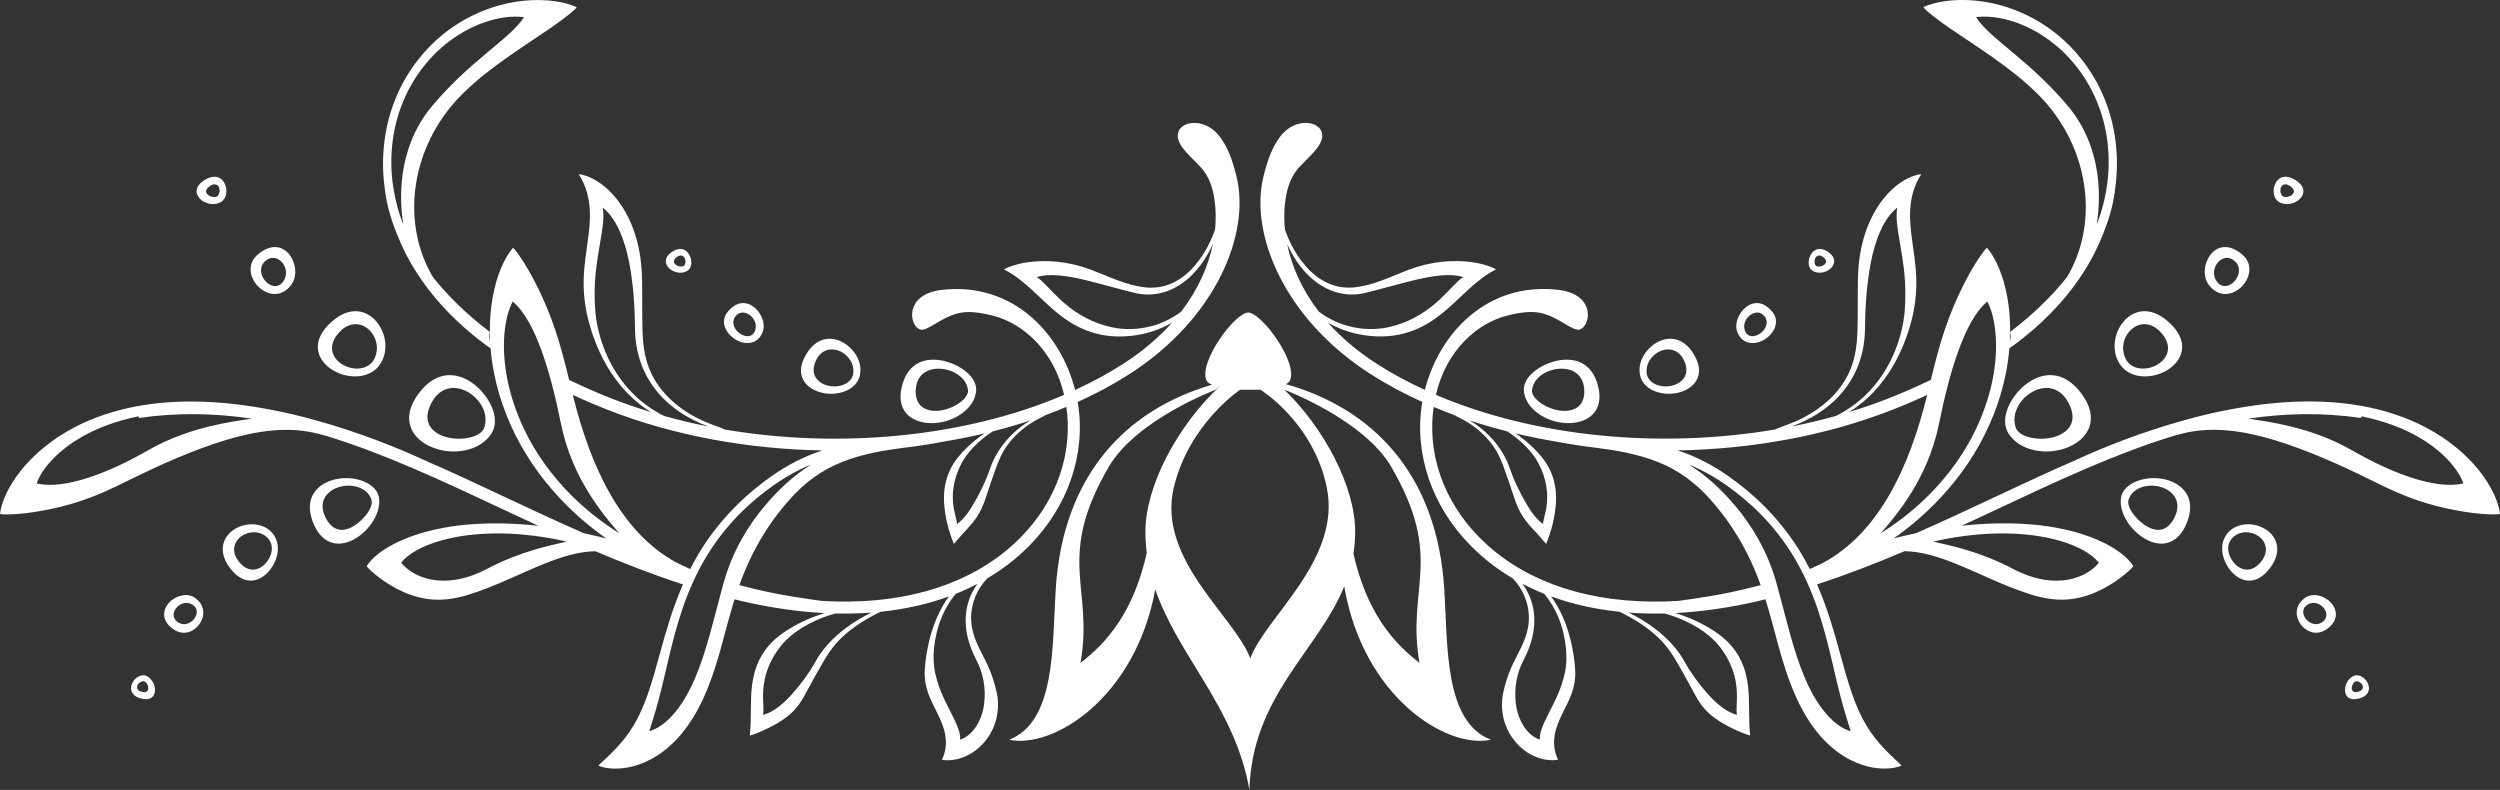 <svg version="1.1" id="图层_1" x="0px" y="0px" width="330.316px" height="104.371px" viewBox="0 0 330.316 104.371" enable-background="new 0 0 330.316 104.371" xml:space="preserve" xmlns="http://www.w3.org/2000/svg" xmlns:xlink="http://www.w3.org/1999/xlink" xmlns:xml="http://www.w3.org/XML/1998/namespace">
  <rect x="0" y="0" width="330.316" height="104.371" fill="#333333" stroke="none"/>
  <path fill="#FFFFFF" d="M190.826,77.839c-0.961-15.403-9.645-23.902-20.932-27.089c0.246-0.108,0.432-0.25,0.523-0.433
	c1.176-2.353-3.729-9.022-5.492-9.022c-1.766,0-6.668,6.67-5.492,9.022c0.115,0.228,0.375,0.393,0.721,0.51
	c-11.155,3.246-19.708,11.731-20.664,27.012c-0.473,7.579,0,17.529-6.161,19.898c5.802,1.242,16.674-5.484,19.313-19.866
	c3.053,8.905,10.561,15.626,12.434,26.5c0.379-12.47,9.039-18.312,12.533-26.896c2.512,14.649,13.523,21.517,19.377,20.262
	C190.826,95.368,191.299,85.418,190.826,77.839z M151.518,73.059c-1.738,7.727-5.172,11.792-8.754,14.521
	c1.767-10-3.335-13.727,3.726-25.886c3.632-6.254,14.124-10.197,14.124-10.197l0.543-0.473c0.009,0.001,0.018,0.003,0.025,0.003
	c-5.492,5.087-9.844,13.09-9.844,19.23C151.338,71.223,151.404,72.152,151.518,73.059z M165.195,86.993
	c-2.022-5.491-12.347-13.104-10.111-22.553c1.998-8.434,8.764-12.944,8.764-12.944h2.696c0,0,7.011,4.313,8.763,12.944
	C177.24,73.956,167.217,81.502,165.195,86.993z M187.553,87.579c-3.568-2.714-6.986-6.759-8.729-14.419
	c0.146-0.928,0.232-1.89,0.232-2.903c0-5.953-4.093-13.66-9.349-18.76c0.032,0.012,10.494,3.953,14.121,10.197
	C190.888,73.853,185.789,77.579,187.553,87.579z M285.525,63.241c-1.268-0.188-2.596,0.012-3.592,0.511
	c-1.002,0.499-1.662,1.283-1.722,2.216c-0.077,1.181,0.38,2.304,1.054,3.248c0.678,0.944,1.577,1.715,2.523,2.172
	c0.948,0.453,1.955,0.598,2.889,0.238c0.93-0.362,1.807-1.227,2.375-2.851c0.566-1.62,0.354-2.908-0.359-3.845
	C287.986,63.996,286.793,63.422,285.525,63.241z M287.219,68.539c-1.049,1.926-2.572,1.687-3.861,0.819
	c-1.273-0.873-2.41-2.406-2.115-3.338c0.515-1.621,2.61-2.194,4.306-1.66C287.252,64.887,288.381,66.437,287.219,68.539z
	 M299.082,69.782c-1.697-0.916-4.02-0.617-5.021,1.018c-1.019,1.674-0.193,3.823,1.049,5.008c1.257,1.171,3.129,1.506,4.852-0.796
	C301.682,72.699,300.784,70.687,299.082,69.782z M298.729,74.238c-1.202,1.479-2.559,1.159-3.43,0.279
	c-0.861-0.886-1.328-2.396-0.363-3.423c0.944-1,2.475-0.963,3.478-0.252C299.419,71.551,299.838,72.868,298.729,74.238z
	 M304.57,78.981c-1.445,1.017-1.304,2.495-0.609,3.479c0.703,0.981,2.04,1.598,3.373,0.726c1.663-1.097,1.547-2.555,0.664-3.529
	C307.126,78.676,305.565,78.28,304.57,78.981z M306.775,82.24c-0.783,0.493-1.631,0.126-2.098-0.455
	c-0.461-0.581-0.578-1.41,0.224-1.903c0.761-0.466,1.642-0.149,2.122,0.442C307.509,80.913,307.561,81.745,306.775,82.24z
	 M310.959,89.311c-0.813,0.396-1.193,1.338-1.111,2.058c0.084,0.718,0.658,1.269,1.924,0.899c1.265-0.371,1.426-1.294,1.061-2.03
	C312.471,89.492,311.604,88.996,310.959,89.311z M311.479,91.424c-1.22,0.259-0.725-1.428-0.119-1.412
	C312.158,90.047,312.719,91.176,311.479,91.424z M267.627,50.812c-2.064,1.646-3.457,4.552-2.258,6.452
	c1.512,2.393,5.141,2.947,7.837,1.842c2.702-1.083,4.288-3.727,1.847-7.047C272.609,48.726,269.707,49.183,267.627,50.812z
	 M270.996,57.835c-1.967,0.409-4.23-0.165-4.637-1.269c-0.703-1.91,0.559-3.907,2.209-4.812c1.65-0.898,3.786-0.747,4.941,1.891
	C274.557,56.062,272.956,57.433,270.996,57.835z M280.076,48.096c1.274,1.973,4.2,2.048,6.225,0.835
	c2.029-1.201,3.031-3.587,0.598-6.039c-2.43-2.454-4.705-2.062-6.096-0.65C279.422,43.657,278.822,46.16,280.076,48.096z
	 M281.779,43.386c1.049-0.808,2.604-0.871,3.93,0.769c1.445,1.781,0.577,3.397-0.863,4.128c-1.437,0.738-3.372,0.555-4.046-0.993
	C280.14,45.778,280.729,44.195,281.779,43.386z M296.176,37.88c1.152-1.14,1.545-3.022,0.082-4.253
	c-1.828-1.542-3.349-1.074-4.199,0.033c-0.854,1.103-1.082,2.882-0.182,4.033C293.18,39.364,295.03,39.024,296.176,37.88z
	 M295.328,34.552c1.611,1.563-1.053,4.501-2.416,2.663C291.648,35.515,293.731,33.009,295.328,34.552z M301.082,26.666
	c1.867,1.145,4.891-1.243,2.175-2.893C300.564,22.133,299.639,25.772,301.082,26.666z M302.723,24.688
	c1.182,0.947-0.832,1.752-1.236,1.122C300.973,25.021,301.545,23.748,302.723,24.688z M327.611,62.239
	c-1.636-2.082-4.094-4.194-7.102-5.764c-2.542-1.347-5.432-2.278-8.316-2.814l0.001-0.005c-0.03-0.006-0.059-0.007-0.089-0.011
	c-0.486-0.091-0.973-0.17-1.456-0.235c-3.392-0.471-6.683-0.432-9.558-0.199c-1.813,0.144-3.881,0.417-6.053,0.818
	c-2.326,0.417-4.623,0.969-6.906,1.625c-2.544,0.72-5.043,1.551-7.316,2.4c-2.488,0.938-4.713,1.874-6.477,2.695
	c-3.629,1.572-7.264,3.28-10.947,5.011c-3.354,1.576-6.754,3.161-10.211,4.678c-0.645,0.136-1.298,0.284-1.955,0.444
	c-0.34,0.083-0.68,0.17-1.02,0.259c1.262-0.892,2.416-1.802,3.414-2.688c2.548-2.229,5.127-5.094,7.166-8.428
	c2.054-3.322,3.539-7.087,4.252-10.749c0.219-1.104,0.361-2.191,0.451-3.258c0.225-0.156,0.449-0.309,0.676-0.477
	c3.27-2.4,6.596-5.643,9.029-9.427c1.125-1.708,2.027-3.524,2.727-5.329c0.902-2.209,1.395-4.279,1.578-6.106
	c0.005-0.036,0.014-0.076,0.016-0.111c0.451-3.519,0.124-7.65-1.436-11.473c-1.516-3.826-4.258-7.217-7.455-9.43
	c-3.191-2.245-6.717-3.322-9.653-3.587c-2.958-0.273-5.345,0.188-6.829,0.851c-0.148,0.089,1.627,1.59,4.465,3.464
	c1.411,0.957,3.052,2.03,4.834,3.291c1.783,1.278,3.727,2.69,5.862,4.811c3.479,3.487,5.647,7.98,6.167,12.729
	c0.429,3.909-0.316,7.946-2.36,11.383c-1.912,2.408-4.38,4.863-7.516,7.247c0.013-1.668-0.127-3.244-0.39-4.66
	c-0.531-2.896-1.551-5.137-2.648-6.438c-0.115-0.118-1.701,1.985-3.268,5.177c-0.797,1.604-1.604,3.472-2.336,5.647
	c-0.645,1.899-1.211,4.026-1.834,6.608c-1.793,0.867-3.702,1.709-5.754,2.511c-1.645,0.644-3.33,1.218-5.042,1.742
	c0.784-0.497,1.563-1.071,2.292-1.732c1.125-1.013,2.132-2.208,2.951-3.459c1.652-2.511,2.561-5.138,3.082-7.242
	c0.996-4.249,0.414-7.127,0.038-9.946c-0.196-1.408-0.378-2.803-0.3-4.303c0.083-1.487,0.421-3.123,1.449-4.725
	c0.026-0.033-0.441-0.014-1.238,0.301c-0.795,0.31-1.926,0.96-3.041,2.125c-1.117,1.153-2.18,2.805-2.904,4.766
	c-0.734,1.965-1.128,4.206-1.17,6.617c-0.069,3.94,0.051,6.101-0.151,8.359c-0.108,1.114-0.302,2.236-0.792,3.484
	c-0.494,1.239-1.296,2.63-2.764,4.031c-1.137,1.077-2.255,1.793-3.2,2.311c-0.949,0.513-1.739,0.832-2.353,1.063
	c-0.877,0.327-1.395,0.489-1.637,0.649c-15.35,2.614-31.887,0.979-44.865-4.572c1.375-5.902,5.457-9.472,9.438-10.473
	c1.812-0.453,3.276-0.616,4.513-0.321c2.453,0.585,4.174,2.53,5.136,2.135c1.427-0.591,1.981-4.671-2.97-5.222
	c-9.32-1.036-15.643,5.684-17.573,13.233c-2.245-1.033-4.38-2.183-6.364-3.458c-2.624-1.687-4.746-3.528-6.443-5.436
	c1.197,0.7,2.482,1.184,3.697,1.461c1.283,0.294,2.488,0.387,3.547,0.365c2.125-0.05,3.773-0.598,5.137-1.272
	c1.363-0.684,2.449-1.523,3.447-2.396c0.998-0.874,1.906-1.793,2.896-2.684c1-0.882,2.047-1.771,3.455-2.494
	c0.092-0.052-1.537-0.876-3.979-1.057c-1.214-0.103-2.61-0.074-4.081,0.167c-1.475,0.238-3.01,0.7-4.635,1.402
	c-2.672,1.114-4.239,1.666-6.049,1.859c-0.896,0.075-1.848,0.022-2.92-0.356c-1.062-0.378-2.254-1.102-3.402-2.396
	c-0.887-1.002-1.465-1.969-1.887-2.777c-0.42-0.814-0.676-1.482-0.869-2.002c-0.014-0.035-0.023-0.065-0.037-0.099
	c-0.166-1.679-0.088-3.249,0.186-4.634c0.328-1.668,0.982-2.889,1.836-3.769c1.635-1.687,3.322-3.073,2.813-4.543
	c-0.509-1.471-3.597-1.855-5.491,0.683c-1.039,1.392-1.661,3.093-2.187,5.255c-1.843,7.574,2.731,18.742,14.108,26.057
	c2.143,1.376,4.449,2.613,6.884,3.715c-0.153,0.89-0.246,1.782-0.274,2.67c-0.222,6.843,2.96,13.478,8.727,18.202
	c1.098,0.897,2.266,1.71,3.5,2.44c0.297,0.313,0.64,0.716,0.982,1.26c0.406,0.648,0.805,1.505,1.011,2.551
	c0.261,1.355,0.11,2.418-0.122,3.315c-0.242,0.898-0.589,1.641-0.955,2.38c-0.729,1.495-1.588,2.866-2.186,5.629
	c-0.355,1.696-0.114,3.356,0.537,4.758c0.645,1.405,1.691,2.499,2.74,3.155c2.15,1.342,4.021,0.922,3.97,0.89
	c-0.544-1.104-0.61-2.235-0.435-3.249c0.176-1.019,0.578-1.937,1.01-2.814c0.861-1.769,1.834-3.327,1.694-5.846
	c-0.081-1.263-0.302-2.864-0.816-4.657c-0.466-1.64-1.249-3.465-2.372-4.995c2.785,1.021,5.813,1.698,9.039,2.03
	c0.711,0.352,1.87,0.894,3.48,2.047c2.078,1.506,3.028,2.845,3.86,4.186c0.806,1.359,1.574,2.732,2.601,4.652
	c0.605,1.17,1.229,1.955,1.953,2.6c0.719,0.639,1.526,1.14,2.318,1.563c1.568,0.854,3.058,1.357,3.059,1.288
	c-0.256-2.28-0.027-4.332-0.291-6.569c-0.264-2.194-1.1-4.62-3.508-6.523c-1.194-0.941-2.755-1.821-4.391-2.475
	c-0.562-0.228-1.129-0.42-1.696-0.599c3.528-0.178,7.228-0.712,11.06-1.609c0.283-0.067,0.56-0.138,0.836-0.213
	c0.315,0.998,0.615,2.03,0.902,3.112c1.082,4.094,2.09,7.919,3.82,11.189c0.852,1.624,1.865,3.076,2.975,4.243
	c1.106,1.168,2.297,2.037,3.408,2.622c2.254,1.172,4.088,1.263,5.229,1.183c1.154-0.092,1.694-0.366,1.646-0.406
	c-1.329-1.253-3.218-2.872-4.634-5.271c-1.461-2.371-2.441-5.637-3.489-9.538c-0.77-2.831-1.68-5.995-3.032-9.1
	c3.956-1.283,7.797-2.78,11.559-4.381c2.197,0.026,4.454,0.724,6.742,1.645c3.152,1.268,6.352,2.935,9.879,4.052
	c2.152,0.688,3.908,0.823,5.48,0.621c1.564-0.201,2.941-0.733,4.141-1.36c2.385-1.248,4.037-2.905,3.979-2.999
	c-1.322-2.1-5.081-4.06-9.64-4.954c-4.267-0.883-9.08-0.813-13.029-0.369c1.635-0.754,3.262-1.515,4.876-2.272
	c7.811-3.674,15.41-7.24,23.164-9.613c0.338-0.093,0.674-0.184,1.01-0.268c3.999-1.035,8.123-0.414,12.297,0.842
	c4.174,1.279,8.412,3.144,12.584,5.208c2.535,1.272,4.479,2.136,6.334,2.761c1.837,0.625,3.572,1.034,5.168,1.326
	c3.166,0.604,5.705,0.58,5.691,0.426C330.123,66.346,329.256,64.327,327.611,62.239z M273.236,14.021
	c-2.363-2.814-4.764-4.957-6.957-6.795c-2.177-1.837-4.188-3.385-5.189-4.948c1.932-0.302,5.226,0.209,8.504,2.245
	c1.633,1.005,3.228,2.377,4.57,4.034c1.346,1.651,2.434,3.576,3.168,5.569c1.505,4.003,1.473,8.134,0.967,10.965
	c-0.495,2.862-1.272,4.538-1.249,4.541c0.243-1.805,0.441-4.083,0.04-6.828C276.688,20.094,275.617,16.852,273.236,14.021z
	 M265.596,43.903c0.051,0.155,0.078,0.322,0.076,0.5c-0.004,0.004-0.008,0.007-0.013,0.011c-0.001,0.084,0.009,0.164-0.007,0.254
	c-0.029,0.178-0.066,0.349-0.098,0.521C265.578,44.755,265.592,44.326,265.596,43.903z M174.25,41.173
	c-2.293-2.991-3.607-6.085-4.19-8.956c0.683,1.538,1.655,3.092,3.022,4.367c1.041,0.973,2.309,1.721,3.613,2.07
	c1.307,0.357,2.611,0.326,3.768,0.028c1.869-0.453,4.104-1.104,6.424-1.673c2.305-0.548,4.684-0.946,6.445-0.398
	c-0.864,0.541-1.684,1.635-3.09,2.95c-0.707,0.656-1.564,1.368-2.691,2.042c-1.129,0.668-2.527,1.317-4.37,1.685
	c-1.415,0.272-3.228,0.305-5.185-0.248C176.717,42.692,175.406,42.039,174.25,41.173z M243.293,51.979
	c1.085-1.254,1.908-2.706,2.408-4.202c0.507-1.499,0.711-3.021,0.713-4.488c0.025-2.357,0.172-5.422,0.748-8.489
	c0.293-1.525,0.719-3.036,1.314-4.339c0.592-1.304,1.359-2.387,2.215-3.029c-0.259,1.25,0.021,2.839,0.393,4.972
	c0.342,2.153,0.895,4.841,0.568,8.813c-0.145,1.535-0.531,3.359-1.33,5.293c-0.791,1.923-2.049,3.957-3.752,5.612
	c-1.195,1.179-2.582,2.126-3.987,2.833c-1.933,0.54-3.897,1.01-5.888,1.402C239,55.521,241.462,54.11,243.293,51.979z
	 M199.13,56.989c1.868,1.184,3.413,2.793,4.176,4.287c1.075,2.082,1.202,3.883,1.083,5.185c-0.124,1.319-0.483,2.163-0.518,2.777
	c-0.988-0.712-1.723-1.826-2.461-3.135c-0.721-1.304-1.439-2.781-1.875-4.086c-0.523-1.617-1.521-3.195-2.787-4.464
	c-0.787-0.802-1.678-1.476-2.584-2.008C195.781,56.083,197.441,56.56,199.13,56.989z M205.854,81.462
	c0.616,1.452,0.921,2.877,1.047,4.137c0.123,1.262,0.063,2.368-0.136,3.29c-0.531,2.378-1.459,3.981-2.164,5.407
	c-0.715,1.402-1.236,2.578-1.136,3.435c-1.753-0.558-2.93-2.657-3.179-4.752c-0.277-2.12,0.192-4.175,0.988-5.695
	c0.986-1.889,1.644-3.983,1.405-6.231c-0.118-1.114-0.483-2.241-1.068-3.229c-0.14-0.239-0.294-0.468-0.454-0.688
	c0.929,0.486,1.891,0.931,2.888,1.327C204.801,79.373,205.422,80.42,205.854,81.462z M227.035,85.219
	c1.787,2.166,2.309,4.284,2.426,5.84c0.117,1.581-0.117,2.672,0.037,3.401c-1.492-0.427-2.696-1.496-3.822-2.739
	c-1.113-1.248-2.23-2.728-3.02-4.161c-0.953-1.787-2.48-3.38-4.138-4.609c-1.096-0.816-2.238-1.48-3.328-2.009
	c1.542,0.117,3.13,0.154,4.754,0.117c0.229,0.063,0.456,0.127,0.686,0.2C223.188,82.061,225.671,83.542,227.035,85.219z
	 M225.338,78.865c-1.328,0.215-2.545,0.385-3.594,0.531c-9.857,0.59-18.295-1.669-24.357-6.637
	c-5.383-4.409-8.354-10.579-8.148-16.923c0.023-0.721,0.095-1.403,0.188-2.073c0.902,0.38,1.815,0.747,2.748,1.088
	c0.148,0.103,0.396,0.218,0.764,0.402c0.64,0.33,1.67,0.872,2.927,2.043c1.607,1.53,2.165,2.789,2.662,4.012
	c0.464,1.239,0.896,2.491,1.503,4.339c0.689,2.236,1.656,3.339,2.584,4.341c0.92,0.948,1.648,1.904,1.675,1.868
	c0.731-1.763,1.158-3.541,1.292-5.421c0.101-1.869-0.215-3.933-1.791-5.944c-0.789-0.998-1.883-2.044-3.124-2.938
	c-0.138-0.101-0.284-0.191-0.425-0.286c1.727,0.412,3.487,0.764,5.27,1.063c1.787,0.341,3.576,0.616,5.318,0.825
	c2.664,0.34,5.389,0.781,8.139,1.852c1.361,0.534,2.676,1.239,3.854,2.098c1.182,0.857,2.232,1.847,3.19,2.921
	c1.911,2.15,3.575,4.585,4.915,7.275c0.641,1.277,1.196,2.607,1.701,4.009C230.08,77.991,227.553,78.519,225.338,78.865z
	 M240.145,80.436c0.781,2.289,1.343,4.536,1.83,6.589c0.485,2.057,0.91,3.916,1.345,5.522c0.429,1.607,0.872,2.965,1.205,4.064
	c-0.983-0.263-2.131-1.029-3.196-2.252c-1.07-1.216-2.037-2.862-2.826-4.708c-1.602-3.727-2.521-8.042-3.729-12.41
	c-1.195-4.408-3.342-7.826-5.453-10.34c-2.097-2.513-4.209-4.292-6.158-5.51c-0.022,0.001,2.24,0.792,5.051,2.802
	c1.383,0.983,2.965,2.254,4.523,3.85c1.556,1.592,3.072,3.515,4.34,5.648C238.352,75.825,239.368,78.148,240.145,80.436z
	 M240.822,74.393c-0.568,0.253-1.105,0.504-1.598,0.75c-0.035,0.013-0.07,0.025-0.105,0.04c-0.228-0.446-0.463-0.894-0.713-1.333
	c-2.305-4.129-5.604-7.625-8.873-10.083c-1.616-1.236-3.659-2.596-6.156-3.623c-0.563-0.236-1.146-0.442-1.735-0.628
	c9.759-0.171,19.562-1.919,28.302-5.335c1.65-0.645,3.211-1.315,4.692-2.006c-1.205,4.837-2.747,9.33-5.077,13.332
	C247.395,69.214,244.543,72.419,240.822,74.393z M252.564,65.058c1.43-2.331,2.878-5.343,3.634-9.08
	c0.753-3.722,1.579-6.94,2.587-9.711c1.012-2.746,2.201-5.081,3.789-6.429c0.965,1.804,1.464,5.026,0.961,8.745
	c-0.471,3.712-2.01,7.84-4.219,11.274c-2.183,3.465-4.943,6.195-7.107,7.945c-2.174,1.758-3.711,2.638-3.705,2.646
	C249.68,69.098,251.119,67.399,252.564,65.058z M264.782,70.48c2.519,0.01,5.202,0.322,7.478,1.001
	c2.279,0.671,4.129,1.69,5.064,2.877c-1.166,1.371-2.893,2.16-4.834,2.332c-1.95,0.171-4.15-0.276-6.521-1.523
	c-2.372-1.251-4.466-1.996-6.211-2.522c-1.749-0.52-3.162-0.814-4.308-1.079C255.441,71.576,259.725,70.439,264.782,70.48z
	 M318.821,63.176c-2.427-0.772-5.06-1.959-8.034-3.662c-2.98-1.709-5.814-2.601-8.158-3.179c-2.242-0.543-4.082-0.801-5.584-1.018
	c4.832-0.721,9.777-0.836,14.922-0.091l0.032-0.223c2.894,0.58,5.785,1.62,8.095,3.071c2.883,1.775,4.785,4.039,5.38,5.805
	C323.537,64.316,321.236,63.931,318.821,63.176z M205.673,47.671c-2.238,0.514-4.491,2.132-4.329,3.995
	c0.211,2.356,2.945,4.145,5.626,4.237c2.681,0.114,5.01-1.43,4.206-4.776C210.381,47.781,207.918,47.185,205.673,47.671z
	 M209.329,51.847c-0.046,2.197-1.905,2.715-3.673,2.318c-1.775-0.386-3.363-1.668-3.238-2.641c0.217-1.688,1.994-2.701,3.643-2.805
	C207.703,48.622,209.367,49.44,209.329,51.847z M221.623,51.909c2.121-0.449,3.711-2.182,2.375-4.735
	c-1.33-2.554-3.291-2.79-4.844-2.045c-1.545,0.755-2.842,2.552-2.463,4.431C217.074,51.484,219.505,52.372,221.623,51.909z
	 M219.605,46.298c1.104-0.364,2.402-0.031,3.023,1.616c0.677,1.788-0.572,2.888-2.021,3.099c-1.453,0.219-3.008-0.47-3.049-1.884
	C217.514,47.747,218.498,46.668,219.605,46.298z M233.193,44.822c1.261-0.793,2.002-2.365,0.997-3.598
	c-1.257-1.551-2.61-1.375-3.552-0.604c-0.936,0.776-1.537,2.201-1.065,3.32C230.262,45.575,231.93,45.619,233.193,44.822z
	 M233.208,41.878c0.52,0.773,0.06,1.697-0.653,2.191c-0.708,0.496-1.636,0.536-1.99-0.338
	C229.914,42.096,232.177,40.361,233.208,41.878z M239.404,35.716c0.727,0.543,1.816,0.345,2.449-0.222
	c0.633-0.569,0.779-1.467-0.309-2.209c-1.091-0.743-1.881-0.336-2.282,0.339C238.866,34.305,238.832,35.287,239.404,35.716z
	 M241.012,34.069c0.922,0.868-0.889,1.505-1.164,0.927C239.497,34.288,240.091,33.22,241.012,34.069z M129.521,85.934
	c-0.365-0.739-0.711-1.481-0.954-2.38c-0.232-0.897-0.383-1.96-0.12-3.315c0.204-1.046,0.601-1.902,1.009-2.551
	c0.341-0.544,0.685-0.946,0.981-1.26c1.235-0.73,2.404-1.543,3.5-2.44c5.766-4.725,8.948-11.359,8.728-18.202
	c-0.029-0.888-0.123-1.78-0.275-2.671c2.435-1.101,4.743-2.338,6.883-3.714c11.376-7.314,15.952-18.482,14.109-26.057
	c-0.526-2.162-1.146-3.863-2.187-5.255c-1.895-2.538-4.983-2.153-5.49-0.683c-0.511,1.47,1.177,2.856,2.813,4.543
	c0.854,0.88,1.506,2.101,1.834,3.769c0.273,1.384,0.352,2.952,0.186,4.629c-0.013,0.035-0.023,0.065-0.037,0.104
	c-0.192,0.52-0.449,1.188-0.871,2.002c-0.42,0.809-0.998,1.775-1.883,2.777c-1.152,1.295-2.342,2.019-3.404,2.396
	c-1.07,0.379-2.024,0.432-2.92,0.356c-1.809-0.193-3.377-0.745-6.048-1.859c-1.625-0.702-3.16-1.164-4.635-1.402
	c-1.471-0.241-2.867-0.27-4.081-0.167c-2.442,0.181-4.073,1.005-3.98,1.057c1.409,0.723,2.456,1.612,3.455,2.494
	c0.991,0.891,1.898,1.81,2.896,2.684c0.999,0.872,2.084,1.712,3.448,2.396c1.364,0.675,3.011,1.223,5.136,1.272
	c1.059,0.021,2.266-0.071,3.549-0.365c1.215-0.277,2.498-0.761,3.695-1.46c-1.697,1.906-3.82,3.748-6.442,5.435
	c-1.985,1.275-4.12,2.425-6.364,3.458c-1.931-7.55-8.252-14.269-17.573-13.233c-4.953,0.551-4.396,4.631-2.97,5.222
	c0.961,0.396,2.682-1.55,5.135-2.135c1.235-0.295,2.701-0.132,4.514,0.321c3.981,1.001,8.064,4.57,9.438,10.471
	c-12.979,5.553-29.516,7.188-44.867,4.574c-0.242-0.16-0.758-0.322-1.636-0.649c-0.613-0.231-1.402-0.551-2.354-1.063
	c-0.945-0.518-2.063-1.233-3.2-2.311c-1.467-1.401-2.27-2.792-2.764-4.031c-0.489-1.248-0.684-2.37-0.792-3.484
	c-0.202-2.259-0.082-4.419-0.151-8.359c-0.042-2.411-0.437-4.652-1.169-6.617c-0.725-1.961-1.788-3.612-2.904-4.766
	c-1.115-1.165-2.248-1.815-3.04-2.125c-0.799-0.314-1.267-0.334-1.241-0.301c1.029,1.602,1.367,3.237,1.45,4.725
	c0.078,1.5-0.104,2.895-0.3,4.303c-0.375,2.819-0.958,5.697,0.038,9.946c0.521,2.104,1.429,4.731,3.082,7.242
	c0.819,1.251,1.826,2.446,2.951,3.459c0.73,0.661,1.509,1.235,2.292,1.732c-1.712-0.524-3.397-1.099-5.041-1.742
	c-2.052-0.802-3.962-1.644-5.755-2.511c-0.623-2.582-1.188-4.709-1.833-6.608c-0.734-2.176-1.541-4.044-2.337-5.647
	c-1.566-3.191-3.152-5.295-3.268-5.177c-1.097,1.301-2.117,3.542-2.646,6.438c-0.263,1.416-0.403,2.992-0.39,4.66
	c-3.136-2.384-5.603-4.839-7.517-7.247c-2.044-3.437-2.789-7.474-2.36-11.383c0.519-4.749,2.689-9.242,6.168-12.729
	c2.134-2.12,4.078-3.532,5.862-4.811c1.781-1.261,3.423-2.334,4.834-3.291c2.837-1.874,4.611-3.375,4.465-3.464
	c-1.486-0.662-3.872-1.124-6.83-0.851c-2.939,0.265-6.462,1.342-9.653,3.587c-3.198,2.213-5.941,5.604-7.456,9.43
	c-1.559,3.822-1.888,7.954-1.436,11.473c0.004,0.035,0.012,0.072,0.016,0.108c0.183,1.834,0.679,3.913,1.588,6.132
	c0.697,1.798,1.596,3.605,2.716,5.307c2.434,3.784,5.759,7.026,9.03,9.427c0.226,0.168,0.45,0.32,0.675,0.477
	c0.089,1.067,0.232,2.154,0.452,3.258c0.712,3.662,2.197,7.427,4.25,10.749c2.041,3.334,4.621,6.198,7.165,8.428
	c1,0.886,2.154,1.796,3.417,2.688c-0.341-0.089-0.681-0.176-1.021-0.259c-0.658-0.16-1.312-0.309-1.955-0.444
	c-3.458-1.517-6.857-3.102-10.211-4.678c-3.681-1.73-7.316-3.438-10.945-5.011c-1.765-0.821-3.991-1.758-6.479-2.695
	c-2.26-0.843-4.739-1.67-7.265-2.386c-2.3-0.664-4.618-1.221-6.963-1.642c-2.169-0.399-4.235-0.675-6.049-0.816
	c-2.872-0.232-6.163-0.271-9.554,0.199c-0.484,0.065-0.97,0.145-1.456,0.234c-0.031,0.003-0.061,0.006-0.091,0.012v0.005
	c-2.883,0.536-5.773,1.468-8.315,2.814c-3.008,1.569-5.466,3.682-7.101,5.764C1.059,64.327,0.193,66.346,0,67.88
	c-0.012,0.154,2.527,0.178,5.694-0.426c1.593-0.292,3.329-0.701,5.165-1.326c1.855-0.625,3.801-1.488,6.334-2.761
	c4.174-2.064,8.411-3.929,12.584-5.208c4.174-1.256,8.298-1.877,12.296-0.842c0.336,0.084,0.675,0.175,1.015,0.269
	c7.752,2.374,15.349,5.941,23.16,9.612c1.614,0.758,3.24,1.519,4.875,2.272c-3.948-0.444-8.763-0.514-13.03,0.369
	c-4.557,0.895-8.317,2.854-9.638,4.954c-0.059,0.094,1.594,1.751,3.979,2.999c1.198,0.627,2.576,1.159,4.14,1.36
	c1.571,0.202,3.329,0.067,5.479-0.621c3.531-1.117,6.728-2.784,9.88-4.052c2.288-0.921,4.545-1.618,6.741-1.645
	c3.762,1.601,7.603,3.098,11.56,4.383c-1.353,3.104-2.263,6.267-3.033,9.098c-1.048,3.901-2.028,7.167-3.49,9.538
	c-1.416,2.398-3.302,4.018-4.633,5.271c-0.051,0.04,0.492,0.314,1.646,0.406c1.14,0.08,2.976-0.011,5.228-1.183
	c1.113-0.585,2.303-1.454,3.409-2.622c1.109-1.167,2.123-2.619,2.974-4.243c1.731-3.271,2.739-7.096,3.821-11.189
	c0.288-1.082,0.587-2.114,0.901-3.112c0.277,0.075,0.556,0.146,0.836,0.213c3.833,0.897,7.534,1.432,11.061,1.609
	c-0.565,0.179-1.135,0.371-1.698,0.599c-1.635,0.653-3.195,1.533-4.391,2.475c-2.407,1.903-3.243,4.329-3.506,6.523
	c-0.266,2.237-0.036,4.289-0.292,6.569c0.003,0.069,1.491-0.435,3.059-1.288c0.792-0.424,1.599-0.925,2.319-1.563
	c0.724-0.645,1.346-1.43,1.953-2.6c1.025-1.92,1.794-3.293,2.6-4.652c0.833-1.341,1.782-2.68,3.86-4.186
	c1.612-1.153,2.77-1.695,3.481-2.047c3.227-0.332,6.253-1.01,9.04-2.03c-1.124,1.53-1.907,3.355-2.374,4.995
	c-0.513,1.793-0.735,3.395-0.815,4.657c-0.141,2.519,0.833,4.077,1.696,5.846c0.429,0.878,0.832,1.796,1.008,2.814
	c0.177,1.014,0.111,2.145-0.435,3.249c-0.052,0.032,1.819,0.452,3.969-0.89c1.051-0.656,2.096-1.75,2.742-3.155
	c0.652-1.401,0.892-3.062,0.538-4.758C131.111,88.8,130.252,87.429,129.521,85.934z M152.32,43.04
	c-1.957,0.553-3.768,0.521-5.184,0.248c-1.841-0.367-3.241-1.017-4.37-1.685c-1.127-0.674-1.984-1.386-2.691-2.042
	c-1.408-1.315-2.227-2.409-3.092-2.95c1.763-0.548,4.141-0.149,6.446,0.398c2.32,0.569,4.554,1.22,6.423,1.673
	c1.157,0.298,2.463,0.329,3.769-0.028c1.306-0.35,2.571-1.098,3.614-2.07c1.365-1.275,2.338-2.827,3.021-4.367
	c-0.583,2.871-1.897,5.965-4.19,8.956C154.91,42.039,153.602,42.692,152.32,43.04z M52.017,25.091
	c-0.504-2.831-0.536-6.962,0.968-10.965c0.734-1.993,1.821-3.918,3.168-5.569c1.343-1.657,2.937-3.029,4.569-4.034
	c3.278-2.036,6.572-2.547,8.505-2.245c-1.001,1.563-3.015,3.111-5.189,4.948c-2.194,1.838-4.594,3.98-6.958,6.795
	c-2.381,2.831-3.451,6.073-3.854,8.783c-0.401,2.745-0.204,5.023,0.04,6.828C53.292,29.629,52.515,27.953,52.017,25.091z
	 M64.666,44.668c-0.017-0.09-0.007-0.17-0.008-0.254c-0.005-0.004-0.009-0.007-0.014-0.011c0-0.178,0.028-0.345,0.078-0.5
	c0.004,0.424,0.018,0.852,0.041,1.288C64.73,45.017,64.695,44.846,64.666,44.668z M27.687,56.335
	c-2.342,0.578-5.177,1.47-8.158,3.179c-2.974,1.703-5.605,2.89-8.033,3.662c-2.415,0.755-4.716,1.141-6.653,0.704
	c0.595-1.766,2.498-4.029,5.381-5.805c2.308-1.451,5.201-2.491,8.095-3.071l0.032,0.223c5.143-0.745,10.089-0.63,14.92,0.091
	C31.77,55.534,29.931,55.792,27.687,56.335z M70.558,72.645c-1.745,0.526-3.838,1.271-6.211,2.522
	c-2.369,1.247-4.569,1.694-6.521,1.523c-1.941-0.172-3.667-0.961-4.833-2.332c0.933-1.187,2.785-2.206,5.064-2.877
	c2.275-0.679,4.959-0.991,7.477-1.001c5.058-0.041,9.341,1.096,9.332,1.085C73.72,71.83,72.308,72.125,70.558,72.645z
	 M136.154,55.546c-0.906,0.53-1.796,1.206-2.585,2.008c-1.266,1.269-2.265,2.847-2.788,4.464c-0.434,1.305-1.153,2.782-1.874,4.086
	c-0.738,1.309-1.471,2.423-2.459,3.135c-0.036-0.614-0.396-1.458-0.52-2.777c-0.12-1.302,0.008-3.103,1.084-5.185
	c0.761-1.494,2.309-3.104,4.174-4.287C132.875,56.56,134.537,56.083,136.154,55.546z M83.748,52.121
	c-1.704-1.655-2.96-3.689-3.753-5.612c-0.799-1.934-1.187-3.758-1.331-5.293c-0.326-3.973,0.227-6.66,0.568-8.813
	c0.372-2.133,0.651-3.722,0.393-4.972c0.855,0.643,1.623,1.726,2.214,3.029c0.597,1.303,1.021,2.813,1.315,4.339
	c0.576,3.067,0.723,6.132,0.748,8.489c0.001,1.467,0.207,2.989,0.713,4.488c0.501,1.496,1.325,2.948,2.409,4.202
	c1.831,2.132,4.292,3.542,6.597,4.378c-1.991-0.393-3.955-0.862-5.888-1.402C86.329,54.247,84.942,53.3,83.748,52.121z
	 M78.108,67.803c-2.165-1.75-4.925-4.48-7.108-7.945c-2.21-3.435-3.748-7.563-4.219-11.274c-0.504-3.719-0.002-6.941,0.962-8.745
	c1.585,1.348,2.776,3.683,3.788,6.429c1.007,2.771,1.834,5.989,2.586,9.711c0.755,3.737,2.203,6.749,3.634,9.08
	c1.446,2.342,2.886,4.04,4.061,5.391C81.82,70.44,80.282,69.561,78.108,67.803z M89.495,74.393
	c-3.721-1.974-6.572-5.179-8.738-8.886c-2.328-4.002-3.871-8.495-5.077-13.332c1.482,0.69,3.043,1.361,4.694,2.006
	c8.74,3.417,18.542,5.164,28.302,5.335c-0.591,0.186-1.173,0.392-1.736,0.628c-2.499,1.027-4.541,2.387-6.156,3.623
	c-3.269,2.458-6.569,5.954-8.873,10.083c-0.251,0.439-0.486,0.887-0.715,1.333c-0.034-0.013-0.067-0.027-0.102-0.039
	C90.603,74.899,90.065,74.646,89.495,74.393z M95.543,77.241c-1.207,4.368-2.128,8.684-3.727,12.41
	c-0.791,1.846-1.756,3.492-2.827,4.708c-1.066,1.223-2.215,1.989-3.198,2.252c0.334-1.1,0.777-2.457,1.206-4.064
	c0.434-1.606,0.861-3.466,1.345-5.522c0.489-2.053,1.048-4.3,1.83-6.589c0.778-2.287,1.794-4.61,3.068-6.744
	c1.267-2.134,2.785-4.057,4.341-5.648c1.556-1.596,3.139-2.866,4.521-3.85c2.813-2.01,5.075-2.801,5.052-2.802
	c-1.952,1.218-4.061,2.997-6.159,5.51C98.884,69.415,96.739,72.833,95.543,77.241z M111.799,82.95
	c-1.658,1.229-3.185,2.822-4.138,4.609c-0.789,1.434-1.906,2.913-3.02,4.161c-1.128,1.243-2.329,2.313-3.823,2.739
	c0.154-0.729-0.079-1.82,0.036-3.401c0.119-1.556,0.641-3.674,2.427-5.84c1.364-1.677,3.848-3.158,6.405-3.96
	c0.229-0.073,0.457-0.138,0.684-0.2c1.627,0.037,3.212,0,4.756-0.117C114.037,81.47,112.894,82.134,111.799,82.95z M108.571,79.396
	c-1.047-0.146-2.264-0.316-3.592-0.531c-2.216-0.347-4.744-0.874-7.291-1.555c0.505-1.401,1.062-2.731,1.702-4.009
	c1.339-2.69,3.003-5.125,4.915-7.275c0.958-1.074,2.008-2.063,3.19-2.921c1.178-0.858,2.492-1.563,3.853-2.098
	c2.749-1.07,5.477-1.512,8.138-1.852c1.744-0.209,3.533-0.484,5.318-0.825c1.783-0.3,3.545-0.651,5.273-1.063
	c-0.142,0.095-0.288,0.185-0.425,0.286c-1.243,0.894-2.336,1.939-3.126,2.938c-1.576,2.012-1.889,4.075-1.789,5.944
	c0.134,1.88,0.559,3.658,1.291,5.421c0.026,0.036,0.755-0.92,1.676-1.868c0.927-1.002,1.894-2.104,2.583-4.341
	c0.609-1.848,1.04-3.1,1.503-4.339c0.496-1.223,1.056-2.481,2.661-4.012c1.259-1.171,2.289-1.713,2.928-2.043
	c0.369-0.185,0.616-0.3,0.763-0.402c0.933-0.341,1.847-0.708,2.749-1.088c0.093,0.67,0.165,1.353,0.188,2.073
	c0.205,6.344-2.765,12.514-8.147,16.923C126.868,77.728,118.43,79.986,108.571,79.396z M130.031,92.979
	c-0.249,2.095-1.426,4.194-3.18,4.752c0.1-0.856-0.42-2.032-1.137-3.435c-0.705-1.426-1.633-3.029-2.164-5.407
	c-0.199-0.922-0.257-2.028-0.136-3.29c0.126-1.26,0.433-2.685,1.047-4.137c0.434-1.042,1.055-2.089,1.81-2.999
	c0.996-0.396,1.958-0.841,2.885-1.326c-0.161,0.219-0.313,0.447-0.453,0.687c-0.584,0.987-0.949,2.114-1.067,3.229
	c-0.239,2.248,0.418,4.343,1.404,6.231C129.837,88.804,130.307,90.858,130.031,92.979z M49.051,69.216
	c0.673-0.944,1.13-2.067,1.054-3.248c-0.061-0.933-0.721-1.717-1.721-2.216c-0.996-0.499-2.325-0.699-3.593-0.511
	c-1.268,0.181-2.462,0.755-3.169,1.689c-0.711,0.937-0.924,2.225-0.357,3.845c0.569,1.624,1.444,2.488,2.373,2.851
	c0.935,0.359,1.941,0.215,2.889-0.238C47.474,70.931,48.374,70.16,49.051,69.216z M46.958,69.358
	c-1.287,0.867-2.813,1.106-3.861-0.819c-1.162-2.103-0.033-3.652,1.672-4.179c1.695-0.534,3.792,0.039,4.306,1.66
	C49.37,66.952,48.232,68.485,46.958,69.358z M31.235,69.782c-1.703,0.904-2.6,2.917-0.879,5.229
	c1.723,2.302,3.595,1.967,4.852,0.796c1.241-1.185,2.068-3.334,1.049-5.008C35.254,69.165,32.933,68.866,31.235,69.782z
	 M35.018,74.518c-0.872,0.88-2.228,1.2-3.429-0.279c-1.108-1.37-0.691-2.688,0.315-3.396c1.004-0.711,2.534-0.748,3.479,0.252
	C36.346,72.122,35.879,73.632,35.018,74.518z M25.746,78.981c-0.995-0.701-2.556-0.306-3.427,0.676
	c-0.884,0.975-1,2.433,0.664,3.529c1.332,0.872,2.67,0.256,3.374-0.726C27.051,81.477,27.191,79.998,25.746,78.981z M25.639,81.785
	c-0.467,0.581-1.313,0.948-2.098,0.455c-0.786-0.495-0.732-1.327-0.249-1.916c0.48-0.592,1.363-0.908,2.124-0.442
	C26.218,80.375,26.1,81.204,25.639,81.785z M19.357,89.311c-0.645-0.314-1.511,0.182-1.87,0.927
	c-0.367,0.736-0.206,1.659,1.059,2.03c1.266,0.369,1.84-0.182,1.923-0.899C20.552,90.648,20.17,89.706,19.357,89.311z
	 M18.838,91.424c-1.238-0.248-0.678-1.377,0.121-1.412C19.564,89.996,20.059,91.683,18.838,91.424z M64.947,57.264
	c1.199-1.9-0.192-4.807-2.257-6.452c-2.08-1.629-4.984-2.086-7.425,1.247c-2.443,3.32-0.858,5.964,1.846,7.047
	C59.807,60.211,63.435,59.656,64.947,57.264z M56.808,53.646c1.153-2.638,3.29-2.789,4.941-1.891
	c1.649,0.904,2.913,2.901,2.209,4.812c-0.407,1.104-2.671,1.678-4.636,1.269C57.36,57.433,55.759,56.062,56.808,53.646z
	 M44.015,48.931c2.025,1.213,4.952,1.138,6.226-0.835c1.254-1.936,0.653-4.438-0.726-5.854c-1.392-1.411-3.667-1.804-6.094,0.65
	C40.986,45.344,41.985,47.729,44.015,48.931z M44.607,44.154c1.327-1.64,2.882-1.576,3.931-0.769c1.05,0.81,1.639,2.393,0.98,3.903
	c-0.675,1.548-2.61,1.731-4.048,0.993C44.031,47.552,43.162,45.936,44.607,44.154z M38.44,37.693c0.9-1.151,0.673-2.931-0.182-4.033
	c-0.851-1.107-2.372-1.575-4.198-0.033c-1.463,1.23-1.07,3.113,0.08,4.253C35.286,39.024,37.136,39.364,38.44,37.693z
	 M34.989,34.552c1.596-1.543,3.678,0.963,2.416,2.663C36.042,39.053,33.376,36.114,34.989,34.552z M29.234,26.666
	c1.445-0.894,0.518-4.533-2.174-2.893C24.343,25.423,27.368,27.811,29.234,26.666z M27.595,24.688
	c1.176-0.94,1.749,0.332,1.235,1.122C28.426,26.44,26.411,25.636,27.595,24.688z M123.347,55.903
	c2.682-0.093,5.417-1.881,5.625-4.237c0.165-1.863-2.09-3.481-4.327-3.995c-2.246-0.486-4.709,0.11-5.504,3.456
	C118.337,54.474,120.666,56.018,123.347,55.903z M124.257,48.72c1.648,0.104,3.424,1.117,3.642,2.805
	c0.125,0.973-1.464,2.255-3.239,2.641c-1.765,0.396-3.627-0.121-3.671-2.318C120.949,49.44,122.613,48.622,124.257,48.72z
	 M108.693,51.909c2.119,0.463,4.549-0.425,4.93-2.35c0.379-1.879-0.915-3.676-2.46-4.431c-1.554-0.745-3.516-0.509-4.843,2.045
	C104.983,49.728,106.574,51.46,108.693,51.909z M107.689,47.914c0.62-1.647,1.919-1.98,3.023-1.616
	c1.105,0.37,2.09,1.449,2.045,2.831c-0.04,1.414-1.594,2.103-3.047,1.884C108.258,50.802,107.012,49.702,107.689,47.914z
	 M97.124,44.822c1.263,0.797,2.931,0.753,3.62-0.881c0.473-1.119-0.128-2.544-1.064-3.32c-0.943-0.771-2.294-0.947-3.552,0.604
	C95.122,42.457,95.86,44.029,97.124,44.822z M97.11,41.878c1.029-1.517,3.292,0.218,2.642,1.854
	c-0.354,0.874-1.281,0.834-1.99,0.338C97.05,43.575,96.59,42.651,97.11,41.878z M90.913,35.716c0.571-0.429,0.537-1.411,0.141-2.092
	c-0.402-0.675-1.191-1.082-2.281-0.339c-1.089,0.742-0.942,1.64-0.31,2.209C89.095,36.061,90.186,36.259,90.913,35.716z
	 M89.305,34.069c0.921-0.85,1.515,0.219,1.166,0.927C90.194,35.574,88.382,34.938,89.305,34.069z" class="color c1"/>
</svg>